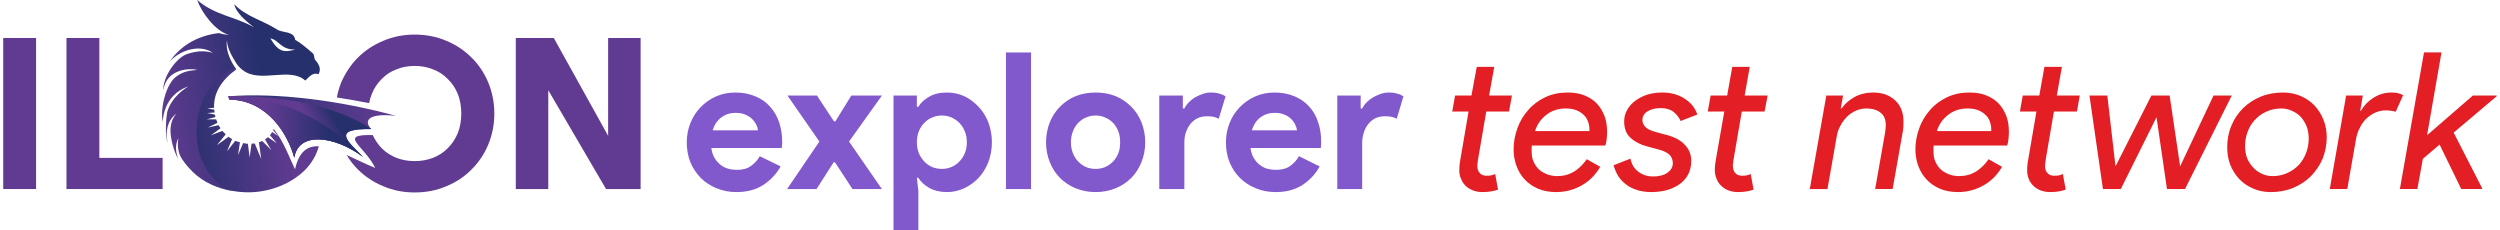 <?xml version="1.0" encoding="UTF-8"?>
<!DOCTYPE svg PUBLIC "-//W3C//DTD SVG 1.1//EN" "http://www.w3.org/Graphics/SVG/1.1/DTD/svg11.dtd">
<!-- Creator: CorelDRAW 2019 (64-Bit) -->
<svg xmlns="http://www.w3.org/2000/svg" xml:space="preserve" width="912px" height="84px" version="1.1" style="shape-rendering:geometricPrecision; text-rendering:geometricPrecision; image-rendering:optimizeQuality; fill-rule:evenodd; clip-rule:evenodd"
viewBox="0 0 131.25 12.12"
 xmlns:xlink="http://www.w3.org/1999/xlink">
 <defs>
  <style type="text/css">
   <![CDATA[
    .fil0 {fill:#613B91;fill-rule:nonzero}
    .fil6 {fill:#8258CD;fill-rule:nonzero}
    .fil7 {fill:#E31E24;fill-rule:nonzero}
    .fil4 {fill:url(#id0)}
    .fil1 {fill:url(#id1)}
    .fil3 {fill:url(#id2)}
    .fil5 {fill:url(#id3)}
    .fil2 {fill:url(#id4)}
   ]]>
  </style>
  <linearGradient id="id0" gradientUnits="userSpaceOnUse" x1="17.22" y1="5.75" x2="16.06" y2="6.38">
   <stop offset="0" style="stop-opacity:1; stop-color:#25306C"/>
   <stop offset="1" style="stop-opacity:1; stop-color:#613B91"/>
  </linearGradient>
  <linearGradient id="id1" gradientUnits="userSpaceOnUse" xlink:href="#id0" x1="13.86" y1="4.77" x2="8.04" y2="5.68">
  </linearGradient>
  <linearGradient id="id2" gradientUnits="userSpaceOnUse" xlink:href="#id0" x1="12.51" y1="7.95" x2="20.06" y2="5.42">
  </linearGradient>
  <linearGradient id="id3" gradientUnits="userSpaceOnUse" xlink:href="#id0" x1="17.16" y1="6.59" x2="13.93" y2="6.71">
  </linearGradient>
  <linearGradient id="id4" gradientUnits="userSpaceOnUse" x1="15.05" y1="6.56" x2="9.32" y2="7.4">
   <stop offset="0" style="stop-opacity:1; stop-color:#613B91"/>
   <stop offset="1" style="stop-opacity:1; stop-color:#25306C"/>
  </linearGradient>
 </defs>
 <g id="Layer_x0020_1">
  <g id="_2450562662000">
   <polygon class="fil0" points="0,2 1.73,2 1.73,9.95 0,9.95 "/>
   <polygon class="fil0" points="3.33,2 5.06,2 5.06,8.31 8.39,8.31 8.39,9.95 3.33,9.95 "/>
   <polygon class="fil0" points="26.98,2 28.98,2 31.84,7.15 31.84,2 33.55,2 33.55,9.95 31.73,9.95 28.69,4.75 28.69,9.95 26.98,9.95 "/>
   <path class="fil0" d="M25.53 4.34c-0.21,-0.5 -0.5,-0.94 -0.88,-1.31 -0.37,-0.37 -0.81,-0.67 -1.32,-0.88 -0.51,-0.22 -1.07,-0.33 -1.67,-0.33 -0.6,0 -1.15,0.11 -1.66,0.33 -0.51,0.21 -0.96,0.51 -1.33,0.88 -0.37,0.37 -0.66,0.81 -0.88,1.31 -0.1,0.26 -0.18,0.52 -0.23,0.79 0.59,0.09 1.16,0.19 1.7,0.3 0.03,-0.17 0.08,-0.33 0.14,-0.48 0.12,-0.31 0.3,-0.57 0.52,-0.79 0.22,-0.23 0.48,-0.4 0.78,-0.51 0.29,-0.12 0.61,-0.18 0.96,-0.18 0.34,0 0.66,0.06 0.96,0.18 0.3,0.11 0.56,0.28 0.78,0.51 0.23,0.22 0.4,0.48 0.53,0.79 0.12,0.31 0.18,0.65 0.18,1.03 0,0.37 -0.06,0.72 -0.18,1.02 -0.13,0.31 -0.3,0.57 -0.53,0.8 -0.22,0.22 -0.48,0.39 -0.78,0.51 -0.3,0.11 -0.62,0.17 -0.96,0.17 -0.35,0 -0.67,-0.06 -0.96,-0.17 -0.3,-0.12 -0.56,-0.29 -0.78,-0.51 -0.19,-0.2 -0.35,-0.43 -0.47,-0.69 -1.87,-0.04 -0.45,0.54 0.13,1.73 -0.52,-0.21 -1.03,-0.47 -1.5,-0.68 0.16,0.28 0.36,0.53 0.59,0.76 0.38,0.38 0.82,0.67 1.33,0.88 0.51,0.22 1.06,0.33 1.66,0.33 0.6,0 1.16,-0.11 1.67,-0.33 0.51,-0.21 0.95,-0.5 1.32,-0.88 0.38,-0.37 0.67,-0.81 0.88,-1.31 0.21,-0.51 0.32,-1.05 0.32,-1.63 0,-0.59 -0.11,-1.13 -0.32,-1.64l0 0z"/>
  </g>
  <g id="_2450562661456">
   <path class="fil1" d="M16.4 3.13c-0.04,-0.11 -0.02,-0.25 -0.11,-0.33 -0.27,-0.23 -0.61,-0.53 -0.92,-0.7 -0.06,-0.48 -0.65,-0.35 -0.96,-0.55 -0.75,-0.48 -1.64,-0.68 -2.25,-1.33 0.06,0.3 0.32,0.67 1.04,1.22 -0.98,-0.57 -2.06,-0.63 -2.99,-1.44 0.22,0.64 0.94,1.64 1.68,1.84 -0.2,-0.02 -0.4,-0.05 -0.54,-0.1 -1.29,0.16 -2.1,0.79 -2.61,1.52 0.65,-0.71 1.69,-0.91 2.29,-0.48 -0.33,-0.09 -0.73,-0.14 -1.34,0.06 -0.61,0.2 -1.31,1.26 -1.26,1.91 0.13,-1.01 1.18,-1.2 1.79,-1.07 -0.39,0.04 -0.69,0.05 -1.1,0.34 -0.55,0.39 -0.86,1.65 -0.73,2.4 0.06,-0.84 0.48,-1.57 1.35,-1.87 -0.8,0.5 -1.04,1.08 -1.11,1.36 -0.05,0.23 -0.13,1.19 0.02,1.59 -0.12,-0.62 -0.01,-1.14 0.46,-1.52 -0.15,0.21 -0.26,0.35 -0.3,0.76 -0.05,0.41 0.17,1.28 0.41,1.63 -0.18,-0.41 -0.15,-0.84 0,-1.09 -0.05,0.22 -0.04,0.58 0.07,0.86 0.11,0.27 0.39,0.62 0.69,0.91 0.58,0.57 1.33,0.87 2.05,1 -2.58,-1.28 -2.21,-5.44 0.19,-6.47 -0.27,-0.39 -0.53,-0.97 -0.44,-1.46 0,0.34 0.2,0.75 0.42,1.1 0.1,0.18 0.23,0.34 0.42,0.48 0.93,0.7 2.45,-0.2 3.28,0.54 0.19,-0.17 0.39,-0.46 0.69,-0.33 0.15,-0.24 0.07,-0.5 -0.19,-0.78l0 0zm-2.34 -1.11l0 0c0.48,0.09 0.53,0.6 1.32,0.59 -0.6,0.15 -0.88,0.15 -1.32,-0.59z"/>
   <path class="fil2" d="M15.36 8.91c-0.29,-0.59 -0.57,-1.43 -1.12,-2.12 -0.01,0.02 -0.02,0.05 -0.03,0.07l0.26 0.3 -0.31 -0.21c-0.04,0.06 -0.08,0.12 -0.12,0.17l0.36 0.42 -0.47 -0.32c-0.04,0.04 -0.1,0.08 -0.15,0.12l0.33 0.56 -0.48 -0.48c-0.06,0.03 -0.11,0.05 -0.17,0.07l0.12 0.88 -0.34 -0.82c-0.06,0.01 -0.11,0.01 -0.17,0.01l-0.1 0.73 -0.09 -0.72c-0.08,-0.01 -0.17,-0.02 -0.25,-0.04l-0.27 0.63 0.1 -0.67c-0.09,-0.02 -0.17,-0.05 -0.24,-0.08l-0.44 0.55 0.27 -0.64c-0.07,-0.03 -0.13,-0.08 -0.19,-0.12l-0.61 0.44 0.46 -0.57c-0.07,-0.06 -0.12,-0.12 -0.17,-0.18l-0.61 0.23 0.51 -0.37c-0.04,-0.05 -0.07,-0.1 -0.1,-0.16l-0.56 0.12 0.5 -0.25c-0.03,-0.06 -0.05,-0.12 -0.07,-0.18l-0.5 0 0.46 -0.12c-0.01,-0.05 -0.02,-0.09 -0.03,-0.13l-0.4 -0.08 0.39 -0.03c-0.01,-0.05 -0.02,-0.1 -0.02,-0.15l-0.33 -0.05 0 0 -0.03 -0.01 0.35 -0.04c-0.03,-0.77 0.38,-1.45 1.17,-2.02 -0.02,-0.03 -0.04,-0.06 -0.06,-0.09 -0.02,0.01 -0.05,0.01 -0.07,0.02 -0.85,0.37 -1.45,1.14 -1.74,2.01 -0.3,0.88 -0.31,1.88 0.03,2.75 0.16,0.43 0.41,0.83 0.74,1.15 0.17,0.17 0.37,0.32 0.57,0.44 0.01,0.01 0.01,0.01 0.01,0.01 0.08,0.04 0.22,0.1 0.32,0.11 0.22,0.04 0.44,0.06 0.66,0.07 1.09,0.04 2.23,-0.33 3.05,-1.07 0.36,-0.33 0.64,-0.75 0.79,-1.21 0.02,-0.05 0.03,-0.09 0.04,-0.14 -0.59,-0.03 -1.04,0.27 -1.25,1.21l0 0z"/>
   <path class="fil3" d="M11.85 5.07c2.5,-0.2 5.81,0.2 8.83,1.03 -1.48,-0.17 -1.73,0.26 -1.3,0.7 -2.11,-0.03 -1.28,0.6 -0.45,1.45 -1.47,-1.09 -3.39,-1.36 -3.61,0.05 -0.32,-1.2 -1.39,-3.03 -3.42,-3.06 -0.01,-0.03 -0.04,-0.13 -0.05,-0.17l0 0z"/>
   <path class="fil4" d="M11.85 5.07l0 0c2.56,-0.1 5.72,0.49 7.52,1.72 -2.1,-0.03 -1.27,0.61 -0.44,1.46 -1.49,-1.1 -3.39,-1.36 -3.61,0.05 -0.32,-1.2 -1.39,-3.03 -3.42,-3.06 -0.01,-0.03 -0.04,-0.13 -0.05,-0.16l0 -0.01 0 0z"/>
   <path class="fil5" d="M11.85 5.07c2.91,-0.01 5.34,1.41 7.1,3.2 -1.46,-1.11 -3.41,-1.38 -3.63,0.03 -0.32,-1.2 -1.39,-3.03 -3.42,-3.06 -0.01,-0.03 -0.04,-0.13 -0.05,-0.16l0 0 0 -0.01 0 0z"/>
  </g>
  <g id="_2450562665136">
   <path class="fil6" d="M40.92 8.76c-0.23,0.41 -0.54,0.73 -0.92,0.98 -0.39,0.25 -0.86,0.37 -1.41,0.37 -0.38,0 -0.72,-0.07 -1.04,-0.2 -0.32,-0.13 -0.6,-0.31 -0.83,-0.54 -0.23,-0.24 -0.42,-0.51 -0.55,-0.83 -0.13,-0.32 -0.19,-0.67 -0.19,-1.05 0,-0.36 0.06,-0.69 0.19,-1.01 0.13,-0.32 0.3,-0.59 0.53,-0.83 0.23,-0.24 0.5,-0.43 0.81,-0.57 0.31,-0.14 0.65,-0.21 1.03,-0.21 0.39,0 0.74,0.07 1.05,0.2 0.31,0.13 0.57,0.31 0.77,0.54 0.21,0.23 0.37,0.5 0.48,0.82 0.1,0.31 0.16,0.65 0.16,1.02 0,0.05 0,0.09 0,0.12 -0.01,0.04 -0.01,0.08 -0.01,0.11 -0.01,0.03 -0.01,0.07 -0.01,0.11l-3.71 0c0.03,0.2 0.08,0.37 0.17,0.52 0.08,0.14 0.19,0.26 0.31,0.36 0.12,0.1 0.26,0.17 0.41,0.21 0.14,0.04 0.29,0.06 0.45,0.06 0.3,0 0.55,-0.06 0.74,-0.2 0.2,-0.14 0.36,-0.31 0.47,-0.52l1.1 0.54 0 0zm-1.2 -1.9c0,-0.09 -0.03,-0.19 -0.08,-0.29 -0.05,-0.11 -0.13,-0.21 -0.22,-0.31 -0.1,-0.09 -0.22,-0.17 -0.36,-0.23 -0.15,-0.06 -0.32,-0.09 -0.52,-0.09 -0.28,0 -0.53,0.08 -0.74,0.24 -0.22,0.16 -0.37,0.39 -0.46,0.68l2.38 0 0 0zm3.24 0.59l-1.68 -2.42 1.55 0 0.9 1.36 0.07 0 0.84 -1.36 1.61 0 -1.73 2.42 1.73 2.5 -1.55 0 -0.92 -1.41 -0.07 0 -0.9 1.41 -1.55 0 1.7 -2.5 0 0zm3.9 -2.42l1.23 0 0 0.59 0.08 0c0.12,-0.21 0.31,-0.38 0.57,-0.53 0.25,-0.15 0.56,-0.22 0.94,-0.22 0.31,0 0.61,0.06 0.9,0.19 0.28,0.13 0.53,0.32 0.75,0.55 0.22,0.23 0.39,0.5 0.52,0.82 0.12,0.33 0.19,0.68 0.19,1.06 0,0.38 -0.07,0.73 -0.19,1.05 -0.13,0.32 -0.3,0.6 -0.52,0.83 -0.22,0.23 -0.47,0.41 -0.75,0.54 -0.29,0.13 -0.59,0.2 -0.9,0.2 -0.38,0 -0.69,-0.08 -0.94,-0.22 -0.26,-0.15 -0.45,-0.33 -0.57,-0.53l-0.08 0 0.08 0.7 0 2.06 -1.31 0 0 -7.09 0 0zm2.55 3.86c0.17,0 0.34,-0.03 0.5,-0.1 0.15,-0.06 0.29,-0.16 0.41,-0.28 0.12,-0.12 0.22,-0.27 0.29,-0.44 0.08,-0.17 0.11,-0.37 0.11,-0.58 0,-0.22 -0.03,-0.41 -0.11,-0.58 -0.07,-0.18 -0.17,-0.33 -0.29,-0.45 -0.12,-0.12 -0.26,-0.21 -0.41,-0.28 -0.16,-0.07 -0.33,-0.1 -0.5,-0.1 -0.18,0 -0.34,0.03 -0.5,0.1 -0.16,0.06 -0.29,0.15 -0.41,0.27 -0.13,0.12 -0.22,0.27 -0.3,0.44 -0.07,0.18 -0.11,0.38 -0.11,0.6 0,0.22 0.04,0.41 0.11,0.59 0.08,0.17 0.18,0.32 0.3,0.44 0.12,0.12 0.25,0.21 0.41,0.28 0.16,0.06 0.33,0.09 0.5,0.09l0 0zm3.37 1.06l0 -7.19 1.32 0 0 7.19 -1.32 0zm4.72 -5.08c0.38,0 0.73,0.06 1.05,0.19 0.32,0.13 0.59,0.32 0.82,0.55 0.23,0.23 0.41,0.5 0.54,0.82 0.13,0.33 0.2,0.68 0.2,1.06 0,0.38 -0.07,0.73 -0.2,1.05 -0.13,0.32 -0.31,0.6 -0.54,0.83 -0.23,0.23 -0.5,0.41 -0.82,0.54 -0.32,0.13 -0.67,0.2 -1.05,0.2 -0.38,0 -0.73,-0.07 -1.05,-0.2 -0.32,-0.13 -0.59,-0.31 -0.82,-0.54 -0.23,-0.23 -0.41,-0.51 -0.54,-0.83 -0.13,-0.32 -0.2,-0.67 -0.2,-1.05 0,-0.38 0.07,-0.73 0.2,-1.06 0.13,-0.32 0.31,-0.59 0.54,-0.82 0.23,-0.23 0.5,-0.42 0.82,-0.55 0.32,-0.13 0.67,-0.19 1.05,-0.19zm0 4.02c0.17,0 0.33,-0.03 0.49,-0.09 0.15,-0.07 0.29,-0.16 0.41,-0.28 0.12,-0.12 0.22,-0.27 0.29,-0.44 0.07,-0.17 0.1,-0.37 0.1,-0.59 0,-0.22 -0.03,-0.42 -0.1,-0.59 -0.07,-0.18 -0.17,-0.33 -0.29,-0.45 -0.12,-0.12 -0.26,-0.21 -0.41,-0.27 -0.16,-0.07 -0.32,-0.1 -0.49,-0.1 -0.17,0 -0.34,0.03 -0.49,0.1 -0.16,0.06 -0.29,0.15 -0.41,0.27 -0.12,0.12 -0.22,0.27 -0.29,0.45 -0.07,0.17 -0.11,0.37 -0.11,0.59 0,0.22 0.04,0.42 0.11,0.59 0.07,0.17 0.17,0.32 0.29,0.44 0.12,0.12 0.25,0.21 0.41,0.28 0.15,0.06 0.32,0.09 0.49,0.09zm3.35 -3.86l1.24 0 0 0.68 0.08 0c0.06,-0.12 0.14,-0.23 0.24,-0.33 0.1,-0.1 0.21,-0.19 0.33,-0.26 0.13,-0.07 0.26,-0.13 0.41,-0.18 0.14,-0.05 0.28,-0.07 0.42,-0.07 0.18,0 0.33,0.02 0.45,0.06 0.12,0.03 0.23,0.08 0.32,0.14l-0.36 1.18c-0.08,-0.04 -0.17,-0.08 -0.26,-0.1 -0.1,-0.02 -0.22,-0.03 -0.36,-0.03 -0.18,0 -0.34,0.03 -0.49,0.1 -0.15,0.07 -0.27,0.17 -0.38,0.3 -0.1,0.13 -0.18,0.28 -0.24,0.45 -0.06,0.17 -0.08,0.36 -0.08,0.56l0 2.42 -1.32 0 0 -4.92 0 0zm8.44 3.73c-0.22,0.41 -0.53,0.73 -0.91,0.98 -0.39,0.25 -0.86,0.37 -1.41,0.37 -0.38,0 -0.73,-0.07 -1.04,-0.2 -0.32,-0.13 -0.6,-0.31 -0.83,-0.54 -0.24,-0.24 -0.42,-0.51 -0.55,-0.83 -0.13,-0.32 -0.19,-0.67 -0.19,-1.05 0,-0.36 0.06,-0.69 0.19,-1.01 0.12,-0.32 0.3,-0.59 0.53,-0.83 0.23,-0.24 0.5,-0.43 0.81,-0.57 0.31,-0.14 0.65,-0.21 1.03,-0.21 0.39,0 0.74,0.07 1.05,0.2 0.31,0.13 0.57,0.31 0.77,0.54 0.21,0.23 0.37,0.5 0.47,0.82 0.11,0.31 0.16,0.65 0.16,1.02 0,0.05 0,0.09 0,0.12 0,0.04 -0.01,0.08 -0.01,0.11 0,0.03 -0.01,0.07 -0.01,0.11l-3.7 0c0.03,0.2 0.08,0.37 0.17,0.52 0.08,0.14 0.18,0.26 0.31,0.36 0.12,0.1 0.26,0.17 0.4,0.21 0.15,0.04 0.3,0.06 0.45,0.06 0.31,0 0.56,-0.06 0.75,-0.2 0.2,-0.14 0.36,-0.31 0.47,-0.52l1.09 0.54 0 0zm-1.19 -1.9c-0.01,-0.09 -0.04,-0.19 -0.09,-0.29 -0.05,-0.11 -0.12,-0.21 -0.22,-0.31 -0.09,-0.09 -0.21,-0.17 -0.36,-0.23 -0.14,-0.06 -0.31,-0.09 -0.51,-0.09 -0.29,0 -0.53,0.08 -0.75,0.24 -0.21,0.16 -0.36,0.39 -0.45,0.68l2.38 0 0 0zm2.12 -1.83l1.23 0 0 0.68 0.08 0c0.06,-0.12 0.14,-0.23 0.24,-0.33 0.1,-0.1 0.22,-0.19 0.34,-0.26 0.12,-0.07 0.26,-0.13 0.4,-0.18 0.15,-0.05 0.29,-0.07 0.43,-0.07 0.17,0 0.32,0.02 0.44,0.06 0.13,0.03 0.23,0.08 0.32,0.14l-0.35 1.18c-0.08,-0.04 -0.17,-0.08 -0.27,-0.1 -0.09,-0.02 -0.21,-0.03 -0.35,-0.03 -0.18,0 -0.35,0.03 -0.5,0.1 -0.14,0.07 -0.27,0.17 -0.37,0.3 -0.11,0.13 -0.19,0.28 -0.24,0.45 -0.06,0.17 -0.09,0.36 -0.09,0.56l0 2.42 -1.31 0 0 -4.92 0 0z"/>
   <path class="fil7" d="M77.85 10.11c-0.17,0 -0.33,-0.03 -0.47,-0.08 -0.15,-0.06 -0.28,-0.13 -0.39,-0.23 -0.1,-0.1 -0.19,-0.22 -0.25,-0.37 -0.07,-0.14 -0.1,-0.3 -0.1,-0.48 0,-0.05 0.01,-0.12 0.01,-0.21 0.01,-0.09 0.02,-0.19 0.04,-0.3l0.44 -2.57 -0.86 0 0.15 -0.84 0.86 0 0.28 -1.51 0.92 0 -0.27 1.51 1.2 0 -0.15 0.84 -1.2 0 -0.42 2.45c-0.02,0.09 -0.03,0.16 -0.03,0.23 -0.02,0.06 -0.02,0.13 -0.02,0.18 0,0.15 0.04,0.28 0.12,0.37 0.08,0.1 0.2,0.15 0.37,0.15 0.11,0 0.2,-0.01 0.25,-0.02 0.06,-0.02 0.13,-0.04 0.2,-0.07l0.15 0.82c-0.13,0.05 -0.27,0.08 -0.4,0.1 -0.13,0.02 -0.27,0.03 -0.43,0.03l0 0zm6.21 -1.33c-0.26,0.44 -0.59,0.77 -1,0.99 -0.41,0.23 -0.85,0.34 -1.32,0.34 -0.36,0 -0.68,-0.06 -0.96,-0.18 -0.27,-0.12 -0.51,-0.28 -0.7,-0.49 -0.19,-0.2 -0.33,-0.44 -0.43,-0.71 -0.1,-0.27 -0.15,-0.56 -0.15,-0.87 0,-0.38 0.07,-0.75 0.2,-1.11 0.13,-0.36 0.32,-0.68 0.57,-0.96 0.24,-0.28 0.54,-0.5 0.89,-0.67 0.36,-0.17 0.75,-0.25 1.18,-0.25 0.35,0 0.65,0.05 0.91,0.16 0.26,0.11 0.48,0.25 0.65,0.44 0.17,0.19 0.3,0.41 0.39,0.65 0.09,0.25 0.13,0.52 0.13,0.81 0,0.12 -0.01,0.25 -0.02,0.38 -0.01,0.13 -0.04,0.25 -0.07,0.35l-3.87 0c-0.01,0.07 -0.01,0.12 -0.01,0.16 0,0.04 0,0.08 0,0.13 0,0.22 0.03,0.42 0.11,0.58 0.08,0.17 0.18,0.31 0.31,0.42 0.12,0.1 0.27,0.18 0.43,0.24 0.16,0.05 0.32,0.08 0.49,0.08 0.34,0 0.63,-0.08 0.9,-0.24 0.26,-0.17 0.48,-0.38 0.66,-0.65l0.71 0.4 0 0zm-0.57 -1.88l0 -0.11c0,-0.14 -0.03,-0.28 -0.08,-0.41 -0.05,-0.13 -0.12,-0.24 -0.23,-0.34 -0.1,-0.1 -0.23,-0.18 -0.38,-0.24 -0.16,-0.06 -0.34,-0.09 -0.55,-0.09 -0.4,0 -0.74,0.11 -1.02,0.33 -0.29,0.22 -0.49,0.5 -0.6,0.86l2.86 0 0 0zm3.26 3.21c-0.29,0 -0.54,-0.04 -0.76,-0.11 -0.22,-0.07 -0.42,-0.17 -0.58,-0.3 -0.16,-0.12 -0.3,-0.27 -0.41,-0.44 -0.1,-0.17 -0.18,-0.36 -0.24,-0.56l0.89 -0.35c0.06,0.31 0.21,0.54 0.43,0.7 0.22,0.16 0.47,0.24 0.76,0.24 0.32,0 0.58,-0.07 0.76,-0.2 0.19,-0.14 0.28,-0.3 0.28,-0.5 0,-0.18 -0.06,-0.33 -0.18,-0.45 -0.12,-0.11 -0.32,-0.21 -0.6,-0.28l-0.56 -0.15c-0.35,-0.09 -0.65,-0.24 -0.88,-0.45 -0.23,-0.2 -0.34,-0.49 -0.34,-0.87 0,-0.22 0.05,-0.42 0.16,-0.61 0.1,-0.18 0.25,-0.35 0.43,-0.48 0.18,-0.13 0.39,-0.24 0.63,-0.32 0.24,-0.07 0.5,-0.11 0.77,-0.11 0.47,0 0.87,0.11 1.2,0.33 0.33,0.21 0.55,0.49 0.66,0.83l-0.88 0.34c-0.08,-0.18 -0.2,-0.34 -0.37,-0.48 -0.17,-0.13 -0.39,-0.2 -0.67,-0.2 -0.28,0 -0.52,0.06 -0.7,0.17 -0.18,0.11 -0.27,0.26 -0.27,0.47 0,0.12 0.05,0.24 0.15,0.35 0.1,0.1 0.27,0.19 0.52,0.26l0.63 0.17c0.41,0.11 0.72,0.28 0.94,0.52 0.22,0.23 0.33,0.51 0.33,0.85 0,0.25 -0.05,0.48 -0.15,0.68 -0.1,0.2 -0.25,0.37 -0.43,0.51 -0.19,0.14 -0.41,0.25 -0.67,0.33 -0.26,0.07 -0.54,0.11 -0.85,0.11l0 0zm4.55 0c-0.17,0 -0.33,-0.03 -0.47,-0.08 -0.15,-0.06 -0.28,-0.13 -0.38,-0.23 -0.11,-0.1 -0.2,-0.22 -0.26,-0.37 -0.06,-0.14 -0.1,-0.3 -0.1,-0.48 0,-0.05 0.01,-0.12 0.01,-0.21 0.01,-0.09 0.02,-0.19 0.04,-0.3l0.45 -2.57 -0.87 0 0.15 -0.84 0.87 0 0.27 -1.51 0.92 0 -0.27 1.51 1.21 0 -0.16 0.84 -1.2 0 -0.42 2.45c-0.02,0.09 -0.03,0.16 -0.03,0.23 -0.02,0.06 -0.02,0.13 -0.02,0.18 0,0.15 0.04,0.28 0.12,0.37 0.08,0.1 0.2,0.15 0.37,0.15 0.11,0 0.2,-0.01 0.26,-0.02 0.05,-0.02 0.12,-0.04 0.19,-0.07l0.15 0.82c-0.13,0.05 -0.26,0.08 -0.39,0.1 -0.13,0.02 -0.28,0.03 -0.44,0.03l0 0zm5.42 -4.4l0.04 0c0.17,-0.24 0.39,-0.44 0.68,-0.6 0.29,-0.16 0.62,-0.24 0.98,-0.24 0.49,0 0.87,0.14 1.16,0.41 0.29,0.27 0.44,0.64 0.44,1.1 0,0.11 0,0.22 -0.01,0.35 -0.01,0.12 -0.03,0.25 -0.06,0.39l-0.5 2.83 -0.92 0 0.52 -2.95c0.02,-0.14 0.04,-0.27 0.04,-0.4 0,-0.31 -0.09,-0.53 -0.28,-0.67 -0.18,-0.15 -0.43,-0.22 -0.74,-0.22 -0.2,0 -0.39,0.04 -0.56,0.12 -0.18,0.08 -0.34,0.19 -0.48,0.33 -0.13,0.14 -0.25,0.3 -0.34,0.48 -0.1,0.18 -0.16,0.38 -0.19,0.59l-0.48 2.72 -0.93 0 0.87 -4.92 0.88 0 -0.12 0.68 0 0zm8.49 3.07c-0.26,0.44 -0.59,0.77 -1,0.99 -0.41,0.23 -0.85,0.34 -1.32,0.34 -0.36,0 -0.68,-0.06 -0.96,-0.18 -0.27,-0.12 -0.51,-0.28 -0.7,-0.49 -0.19,-0.2 -0.33,-0.44 -0.43,-0.71 -0.1,-0.27 -0.15,-0.56 -0.15,-0.87 0,-0.38 0.07,-0.75 0.2,-1.11 0.13,-0.36 0.32,-0.68 0.57,-0.96 0.24,-0.28 0.54,-0.5 0.89,-0.67 0.36,-0.17 0.75,-0.25 1.18,-0.25 0.35,0 0.65,0.05 0.91,0.16 0.26,0.11 0.48,0.25 0.65,0.44 0.17,0.19 0.3,0.41 0.39,0.65 0.09,0.25 0.13,0.52 0.13,0.81 0,0.12 -0.01,0.25 -0.02,0.38 -0.01,0.13 -0.04,0.25 -0.07,0.35l-3.87 0c-0.01,0.07 -0.01,0.12 -0.01,0.16 0,0.04 0,0.08 0,0.13 0,0.22 0.03,0.42 0.11,0.58 0.08,0.17 0.18,0.31 0.31,0.42 0.12,0.1 0.27,0.18 0.43,0.24 0.16,0.05 0.32,0.08 0.49,0.08 0.34,0 0.63,-0.08 0.9,-0.24 0.26,-0.17 0.48,-0.38 0.66,-0.65l0.71 0.4 0 0zm-0.57 -1.88l0 -0.11c0,-0.14 -0.03,-0.28 -0.08,-0.41 -0.05,-0.13 -0.12,-0.24 -0.23,-0.34 -0.1,-0.1 -0.23,-0.18 -0.38,-0.24 -0.16,-0.06 -0.34,-0.09 -0.55,-0.09 -0.4,0 -0.74,0.11 -1.02,0.33 -0.29,0.22 -0.49,0.5 -0.6,0.86l2.86 0 0 0zm3.09 3.21c-0.17,0 -0.32,-0.03 -0.47,-0.08 -0.15,-0.06 -0.28,-0.13 -0.38,-0.23 -0.11,-0.1 -0.2,-0.22 -0.26,-0.37 -0.06,-0.14 -0.09,-0.3 -0.09,-0.48 0,-0.05 0,-0.12 0.01,-0.21 0,-0.09 0.02,-0.19 0.04,-0.3l0.44 -2.57 -0.87 0 0.15 -0.84 0.87 0 0.27 -1.51 0.92 0 -0.27 1.51 1.21 0 -0.15 0.84 -1.21 0 -0.42 2.45c-0.01,0.09 -0.02,0.16 -0.03,0.23 -0.01,0.06 -0.02,0.13 -0.02,0.18 0,0.15 0.04,0.28 0.12,0.37 0.08,0.1 0.2,0.15 0.37,0.15 0.12,0 0.2,-0.01 0.26,-0.02 0.05,-0.02 0.12,-0.04 0.19,-0.07l0.15 0.82c-0.13,0.05 -0.26,0.08 -0.39,0.1 -0.13,0.02 -0.28,0.03 -0.44,0.03l0 0zm6.16 -0.16l-0.55 -3.78 -1.88 3.78 -0.94 0 -0.71 -4.92 0.94 0 0.43 3.71 0.01 0 1.88 -3.71 0.96 0 0.55 3.71 0.01 0 1.75 -3.71 0.96 0 -2.46 4.92 -0.94 0 -0.01 0zm6.11 -5.08c0.34,0 0.65,0.06 0.94,0.19 0.28,0.12 0.52,0.29 0.72,0.5 0.2,0.22 0.36,0.47 0.47,0.75 0.11,0.28 0.17,0.59 0.17,0.91 0,0.41 -0.08,0.79 -0.22,1.14 -0.15,0.35 -0.36,0.65 -0.62,0.92 -0.26,0.26 -0.57,0.46 -0.93,0.61 -0.36,0.15 -0.75,0.22 -1.17,0.22 -0.35,0 -0.66,-0.06 -0.94,-0.19 -0.29,-0.12 -0.53,-0.29 -0.73,-0.5 -0.2,-0.22 -0.36,-0.47 -0.47,-0.75 -0.11,-0.29 -0.16,-0.59 -0.16,-0.91 0,-0.41 0.07,-0.79 0.22,-1.14 0.14,-0.35 0.35,-0.66 0.61,-0.92 0.26,-0.26 0.57,-0.46 0.93,-0.61 0.36,-0.15 0.76,-0.22 1.18,-0.22zm-0.55 4.4c0.29,0 0.56,-0.06 0.79,-0.17 0.24,-0.11 0.44,-0.26 0.61,-0.44 0.16,-0.19 0.29,-0.4 0.37,-0.63 0.09,-0.24 0.13,-0.49 0.13,-0.75 0,-0.23 -0.04,-0.44 -0.11,-0.63 -0.08,-0.19 -0.18,-0.36 -0.31,-0.5 -0.13,-0.14 -0.29,-0.24 -0.47,-0.32 -0.17,-0.08 -0.36,-0.12 -0.55,-0.12 -0.3,0 -0.56,0.06 -0.8,0.17 -0.24,0.11 -0.44,0.26 -0.6,0.44 -0.17,0.18 -0.29,0.39 -0.38,0.63 -0.09,0.24 -0.13,0.49 -0.13,0.75 0,0.23 0.04,0.44 0.11,0.63 0.08,0.19 0.19,0.35 0.32,0.49 0.13,0.14 0.28,0.25 0.46,0.33 0.17,0.08 0.36,0.12 0.55,0.12l0.01 0zm3.01 0.68l0.86 -4.92 0.88 0 -0.14 0.8 0.04 0c0.16,-0.28 0.38,-0.51 0.67,-0.69 0.29,-0.18 0.6,-0.27 0.94,-0.27 0.15,0 0.27,0.01 0.35,0.04 0.09,0.02 0.17,0.05 0.26,0.1l-0.39 0.87c-0.09,-0.02 -0.17,-0.04 -0.25,-0.05 -0.07,-0.01 -0.17,-0.02 -0.28,-0.02 -0.18,0 -0.36,0.04 -0.53,0.11 -0.17,0.08 -0.33,0.18 -0.47,0.31 -0.14,0.13 -0.26,0.29 -0.35,0.48 -0.1,0.18 -0.17,0.39 -0.21,0.61l-0.46 2.63 -0.92 0 0 0zm5.12 -2.83l2.41 -2.09 1.26 0 -0.01 0.04 -2.26 1.91 1.5 2.93 -0.01 0.04 -1.09 0 -1.14 -2.34 -0.88 0.75 -0.29 1.59 -0.92 0 1.27 -7.19 0.92 0 -0.76 4.36 0 0z"/>
  </g>
 </g>
</svg>
